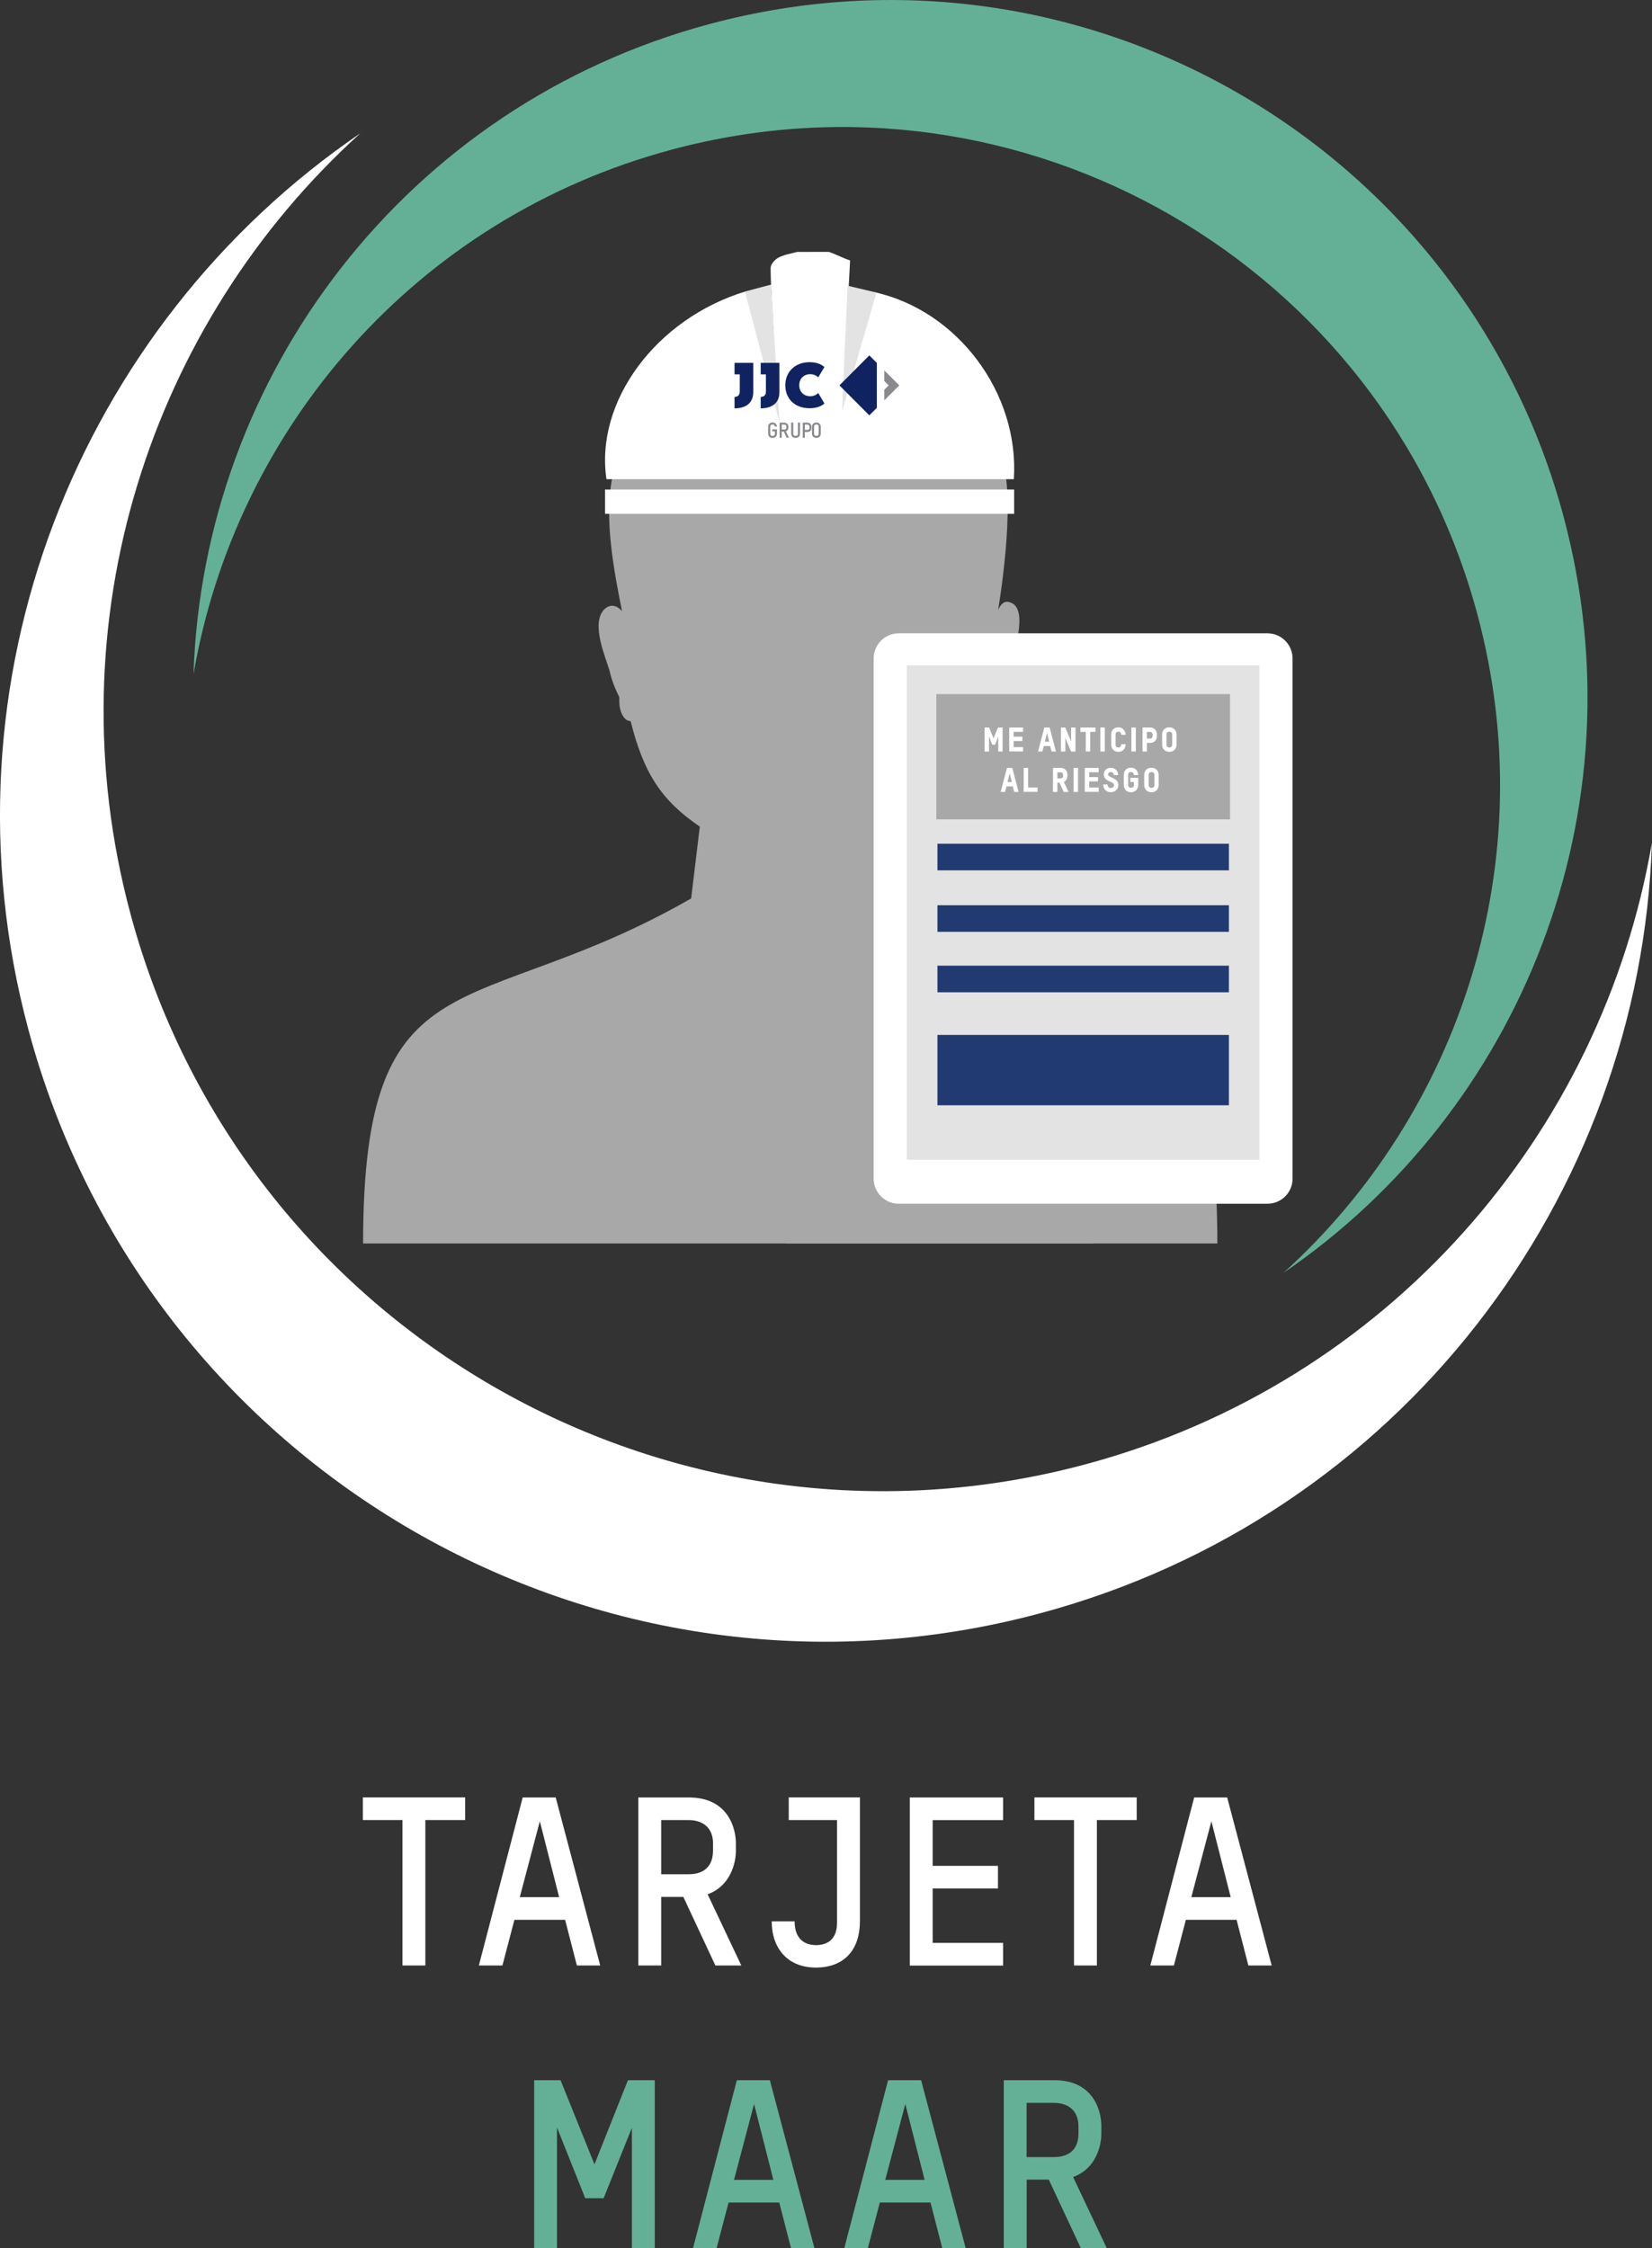 <!-- Generator: Adobe Illustrator 23.0.0, SVG Export Plug-In  -->
<svg version="1.1" xmlns="http://www.w3.org/2000/svg" xmlns:xlink="http://www.w3.org/1999/xlink" x="0px" y="0px"
	 width="221.62px" height="301.61px" viewBox="0 0 221.62 301.61" style="enable-background:new 0 0 221.62 301.61;"
	 xml:space="preserve">
<rect x="0" y="0" width="221.62" height="301.61" fill="#333333" stroke="none"/>
<style type="text/css">
	.st0{fill:#FFFFFF;}
	.st1{fill:#64B097;}
	.st2{fill-rule:evenodd;clip-rule:evenodd;fill:#64B097;}
	.st3{fill-rule:evenodd;clip-rule:evenodd;fill:#A8A8A8;}
	.st4{fill-rule:evenodd;clip-rule:evenodd;fill:#FFFFFF;}
	.st5{clip-path:url(#SVGID_2_);fill-rule:evenodd;clip-rule:evenodd;fill:#A8A8A8;}
	.st6{fill:#E3E3E3;}
	.st7{fill:#A8A8A8;}
	.st8{fill:#213B72;}
	.st9{fill:#102360;}
	.st10{fill:#88898C;}
	.st11{clip-path:url(#SVGID_4_);fill-rule:evenodd;clip-rule:evenodd;fill:#A8A8A8;}
</style>
<defs>
</defs>
<g>
	<path class="st0" d="M57.06,244.17v19.51h-3.07v-19.51h-5.31v-3.04H62.4v3.04H57.06z"/>
	<path class="st0" d="M77.39,263.68l-1.58-6.13h-6.8l-1.61,6.13h-3.16l5.88-22.54h4.43l5.97,22.54H77.39z M72.42,244.33l-2.69,10.18
		h5.28L72.42,244.33z"/>
	<path class="st0" d="M95.97,263.68l-4.3-9.2H88.7v9.2h-3.07v-22.54h6.8c5.25,0,6.29,4.14,6.29,6.13v1.04
		c0,1.64-0.73,4.71-3.79,5.82l4.52,9.55H95.97z M95.66,247.36c0-2.75-2.12-3.19-3.29-3.19H88.7v7.27h3.73
		c1.17,0,3.22-0.41,3.22-3.16V247.36z"/>
	<path class="st0" d="M109.44,263.96c-3.73,0-5.91-2.53-5.91-6.2h3.07c0,2.66,1.68,3.19,2.88,3.19c1.23,0,2.81-0.54,2.81-3v-13.78
		h-6.48v-3.04h9.55v16.63C115.35,261.65,113.2,263.96,109.44,263.96z"/>
	<path class="st0" d="M122.05,263.68v-22.54h12.52v3.04h-9.45v6.13h8.76v3.04h-8.76v7.3h9.45v3.04H122.05z"/>
	<path class="st0" d="M147.15,244.17v19.51h-3.07v-19.51h-5.31v-3.04h13.72v3.04H147.15z"/>
	<path class="st0" d="M167.47,263.68l-1.58-6.13h-6.8l-1.61,6.13h-3.16l5.88-22.54h4.43l5.97,22.54H167.47z M162.51,244.33
		l-2.69,10.18h5.28L162.51,244.33z"/>
	<path class="st1" d="M71.66,301.61v-22.54h3.54l4.55,11.29l4.49-11.29h3.6v22.54h-3.07v-16.16l-3.79,9.45h-2.47l-3.79-9.49v16.19
		H71.66z"/>
	<path class="st1" d="M106.12,301.61l-1.58-6.13h-6.8l-1.61,6.13h-3.16l5.88-22.54h4.43l5.98,22.54H106.12z M101.16,282.26
		l-2.69,10.18h5.28L101.16,282.26z"/>
	<path class="st1" d="M126.41,301.61l-1.58-6.13h-6.8l-1.61,6.13h-3.16l5.88-22.54h4.43l5.98,22.54H126.41z M121.45,282.26
		l-2.69,10.18h5.28L121.45,282.26z"/>
	<path class="st1" d="M145,301.61l-4.3-9.2h-2.97v9.2h-3.07v-22.54h6.8c5.25,0,6.29,4.14,6.29,6.13v1.04c0,1.64-0.73,4.71-3.79,5.82
		l4.52,9.55H145z M144.68,285.3c0-2.75-2.12-3.19-3.29-3.19h-3.67v7.27h3.73c1.17,0,3.23-0.41,3.23-3.16V285.3z"/>
</g>
<g>
	<path class="st2" d="M172.18,170.76c31.88-21.77,48.14-62.03,37.58-101.44C196.39,19.44,145.12-10.15,95.24,3.21
		C54.48,14.13,27.26,50.36,25.96,90.45c5.64-32.91,29.8-61.18,64.17-70.38c47.08-12.62,95.47,15.32,108.08,62.4
		C207.07,115.54,195.92,149.26,172.18,170.76L172.18,170.76z"/>
	<g>
		<g>
			<g>
				<path class="st3" d="M146.75,166.82L146.75,166.82h-37.41h-0.56H48.71c0-39.49,14.74-29.47,44.01-46.29l1.16-9.64
					c-5.28-3.57-7.58-7.36-9.28-14.15l0,0c-0.94,0-1.52-1.33-1.52-2.65c0-0.2,0-0.57,0-0.57c-0.37-0.76-0.94-1.89-1.32-3.59
					c-0.58-1.89-2.46-6.22-0.76-8.12c1.31-1.33,2.45,0.19,2.45,0.19C81.19,70.84,78.43,54.7,94.5,55.63
					c18.56,1.07,35.62-9.16,39.97,6.14c1.89,5.87-0.57,20.03-0.57,20.03c0.57-1.13,1.13-1.33,2.08-0.76
					c1.89,1.52-0.19,7.19-0.76,8.88v0.18l-1.87,0.39v2.46c0,0.18,0,1.7-0.58,3.57c-0.18,0.21-0.18,0.21-0.39,0.21
					c-0.37,1.13-0.55,2.45-0.94,3.59c-1.69,3.58-5.09,7.36-11.71,8.87l-2.07,0.56l-0.18,2.28c0.04,2.86-0.39,10.02,3.78,22.1
					C124.64,143.96,131.83,157,146.75,166.82L146.75,166.82z"/>
			</g>
		</g>
	</g>
	<path class="st4" d="M48.34,17.88C10.55,43.68-8.71,91.39,3.8,138.09c15.84,59.12,76.6,94.2,135.71,78.35
		c48.31-12.94,80.55-55.87,82.1-103.39c-6.69,39-35.31,72.5-76.04,83.41c-55.79,14.95-113.14-18.15-128.09-73.95
		C6.99,83.33,20.2,43.37,48.34,17.88L48.34,17.88z"/>
	<path class="st0" d="M111.19,33.79c1.11,0.38,1.71,0.76,2.85,1.15c-0.32,6.17-0.64,12.26-0.95,18.34c0.1,0.03,0.2,0.06,0.29,0.09
		c1.29-4.73,2.58-9.46,3.87-14.19c11.22,2.46,19.52,13.58,18.76,25.11c-18.22,0-36.44,0-54.65,0c-1.56-10.41,6.62-21.53,18.67-25.2
		c1.3,4.79,0.96,3.55,2.26,8.34c0.09-0.01,1.83,6.02,1.92,6.01c-0.17-3.44-0.34-6.89-0.51-10.33c-0.12-2.39-0.31-4.77-0.32-7.16
		c0-0.48,0.57-1.14,1.05-1.39c0.75-0.4,1.65-0.52,2.48-0.76C108.17,33.79,109.93,33.79,111.19,33.79z"/>
	<rect x="81.17" y="65.67" class="st0" width="54.88" height="3.26"/>
	<g>
		<defs>
			<rect id="SVGID_1_" x="105.39" y="113.9" width="59.63" height="52.92"/>
		</defs>
		<clipPath id="SVGID_2_">
			<use xlink:href="#SVGID_1_"  style="overflow:visible;"/>
		</clipPath>
		<path class="st5" d="M59.85,166.82L59.85,166.82h39.47h0.59h63.4c0-40.44-15.56-30.18-46.44-47.41v-6.98
			c5.57-3.66,6.77-10.43,8.56-17.39l0,0c1,0,1.6-1.36,1.6-2.72c0-0.21,0-0.59,0-0.59c0.39-0.78,1-1.93,1.39-3.68
			c0.61-1.94,2.6-6.37,0.8-8.31c-1.39-1.37-2.58,0.19-2.58,0.19c2.39-11.42,5.38-26.5-10.98-30.96c0-9.86-38.27-5.43-42.86,10.25
			c-2,6.01,0.6,20.52,0.6,20.52c-0.6-1.16-1.19-1.37-2.19-0.78c-1.99,1.56,0.2,7.36,0.8,9.09v0.19l1.97,0.4v2.52
			c0,0.19,0,1.74,0.61,3.66c0.19,0.21,0.19,0.21,0.41,0.21c0.39,1.15,0.58,2.51,1,3.68c1.78,3.66,5.37,7.53,12.35,9.09l2.19,0.57
			l0.19,2.33c0,0.38,0.41,10.26-3.99,22.63C83.18,143.41,75.6,156.76,59.85,166.82L59.85,166.82z"/>
	</g>
	<path class="st4" d="M170.02,161.49h-49.44c-1.87,0-3.38-1.51-3.38-3.38V88.34c0-1.87,1.51-3.38,3.38-3.38h49.44
		c1.87,0,3.38,1.51,3.38,3.38v69.77C173.41,159.98,171.89,161.49,170.02,161.49z"/>
	<g>
		<rect x="121.65" y="89.27" class="st6" width="47.3" height="66.31"/>
		<rect x="125.61" y="93.12" class="st7" width="39.4" height="16.8"/>
		<rect x="125.76" y="113.19" class="st8" width="39.1" height="3.57"/>
		<rect x="125.76" y="121.44" class="st8" width="39.1" height="3.57"/>
		<rect x="125.76" y="129.55" class="st8" width="39.1" height="3.57"/>
		<rect x="125.76" y="138.84" class="st8" width="39.1" height="9.44"/>
	</g>
	<polygon class="st6" points="103.44,38.18 99.94,39.11 104.57,56.68 	"/>
	<polygon class="st6" points="113.7,38.33 117.58,39.25 112.97,55.19 	"/>
	<g>
		<g>
			<path class="st0" d="M132.08,100.82V97.6h0.61l0.6,1.45l0.59-1.45h0.62v3.22h-0.58v-2l-0.43,1.09h-0.37l-0.44-1.1v2.01H132.08z"
				/>
			<path class="st0" d="M135.39,100.82V97.6h1.86v0.58h-1.27v0.65h1.18v0.58h-1.18v0.82h1.27v0.58H135.39z"/>
			<path class="st0" d="M140.03,100.08l-0.19,0.74h-0.59l0.85-3.22h0.71l0.85,3.22h-0.59l-0.19-0.74H140.03z M140.46,98.34
				l-0.29,1.16h0.58L140.46,98.34z"/>
			<path class="st0" d="M143.69,100.82L142.92,99v1.82h-0.59V97.6h0.58l0.78,1.86V97.6h0.59v3.22H143.69z"/>
			<path class="st0" d="M146.25,98.19v2.63h-0.59v-2.63h-0.72V97.6h2.02v0.58H146.25z"/>
			<path class="st0" d="M148.21,97.6v3.22h-0.59V97.6H148.21z"/>
			<path class="st0" d="M150.04,100.86c-0.76,0-0.97-0.63-0.97-0.94v-1.43c0-0.3,0.19-0.91,0.97-0.91c0.74,0,0.97,0.67,0.97,1h-0.59
				c0-0.37-0.26-0.42-0.38-0.42c-0.13,0-0.38,0.04-0.38,0.34v1.42c0,0.3,0.26,0.36,0.38,0.36c0.14,0,0.38-0.07,0.38-0.44h0.59
				C151.01,100.24,150.79,100.86,150.04,100.86z"/>
			<path class="st0" d="M152.37,97.6v3.22h-0.59V97.6H152.37z"/>
			<path class="st0" d="M154.29,99.66h-0.43v1.16h-0.59V97.6h1c0.78,0,0.93,0.62,0.93,0.92v0.21
				C155.2,99.04,155.05,99.66,154.29,99.66z M154.62,98.53c0-0.3-0.23-0.34-0.36-0.34h-0.4v0.89h0.41c0.13,0,0.35-0.04,0.35-0.35
				V98.53z"/>
			<path class="st0" d="M156.87,100.86c-0.76,0-0.97-0.63-0.97-0.94v-1.43c0-0.3,0.19-0.91,0.97-0.91c0.74,0,0.97,0.61,0.97,0.92
				v1.43C157.84,100.24,157.63,100.86,156.87,100.86z M157.25,98.5c0-0.3-0.26-0.34-0.38-0.34c-0.13,0-0.38,0.04-0.38,0.34v1.42
				c0,0.3,0.26,0.36,0.38,0.36c0.12,0,0.38-0.05,0.38-0.36V98.5z"/>
			<path class="st0" d="M135.02,105.5l-0.19,0.74h-0.59l0.85-3.22h0.71l0.85,3.22h-0.59l-0.19-0.74H135.02z M135.45,103.76
				l-0.29,1.16h0.58L135.45,103.76z"/>
			<path class="st0" d="M137.33,106.24v-3.22h0.59v2.63h1.27v0.58H137.33z"/>
			<path class="st0" d="M142.7,106.24l-0.57-1.24h-0.28v1.24h-0.59v-3.22h1.01c0.78,0,0.93,0.62,0.93,0.91v0.14
				c0,0.23-0.09,0.65-0.48,0.84l0.63,1.33H142.7z M142.62,103.95c0-0.3-0.23-0.34-0.35-0.34h-0.42v0.81h0.43
				c0.13,0,0.34-0.04,0.34-0.34V103.95z"/>
			<path class="st0" d="M144.62,103.02v3.22h-0.59v-3.22H144.62z"/>
			<path class="st0" d="M145.53,106.24v-3.22h1.86v0.58h-1.27v0.65h1.18v0.58h-1.18v0.82h1.27v0.58H145.53z"/>
			<path class="st0" d="M149,106.28c-0.61,0-1-0.46-1-1.04h0.59c0,0.3,0.17,0.47,0.42,0.47c0.27,0,0.44-0.14,0.44-0.36
				c0-0.18-0.09-0.25-0.22-0.33c-0.24-0.14-0.38-0.19-0.65-0.33c-0.29-0.15-0.5-0.4-0.5-0.81c0-0.51,0.39-0.88,0.94-0.88
				c0.58,0,0.98,0.42,0.98,0.99h-0.59c0-0.27-0.17-0.42-0.39-0.42c-0.2,0-0.36,0.13-0.36,0.31c0,0.13,0.05,0.22,0.18,0.28
				c0.25,0.13,0.53,0.26,0.67,0.33c0.34,0.19,0.52,0.46,0.52,0.85C150.03,105.89,149.57,106.28,149,106.28z"/>
			<path class="st0" d="M151.72,106.28c-0.75,0-0.96-0.62-0.96-0.94v-1.44c0-0.3,0.19-0.91,0.97-0.91c0.75,0,0.97,0.64,0.97,1h-0.59
				c0-0.36-0.26-0.42-0.38-0.42c-0.13,0-0.38,0.04-0.38,0.33v1.44c0,0.3,0.26,0.34,0.38,0.34c0.12,0,0.38-0.04,0.38-0.34v-0.43
				h-0.47v-0.57h1.06v1C152.69,105.66,152.48,106.28,151.72,106.28z"/>
			<path class="st0" d="M154.47,106.28c-0.76,0-0.97-0.63-0.97-0.94v-1.43c0-0.3,0.19-0.91,0.97-0.91c0.74,0,0.97,0.61,0.97,0.92
				v1.43C155.44,105.66,155.24,106.28,154.47,106.28z M154.86,103.92c0-0.3-0.26-0.34-0.38-0.34c-0.13,0-0.38,0.04-0.38,0.34v1.42
				c0,0.3,0.26,0.36,0.38,0.36c0.12,0,0.38-0.05,0.38-0.36V103.92z"/>
		</g>
	</g>
</g>
<g>
	<polygon class="st9" points="117.63,48.69 116.62,47.68 112.61,51.7 116.62,55.72 117.63,54.71 	"/>
	<polygon class="st10" points="118.63,49.69 118.63,51.11 119.22,51.7 118.63,52.29 118.63,53.71 120.64,51.7 	"/>
	<path class="st9" d="M108.6,48.59c0.76,0,1.5,0.19,2,0.65l-0.83,1.38c-0.25-0.23-0.6-0.42-1.08-0.42c-0.83,0-1.47,0.57-1.47,1.48
		c0,0.9,0.64,1.48,1.47,1.48c0.48,0,0.83-0.19,1.08-0.43l0.83,1.4c-0.5,0.46-1.25,0.64-2,0.64c-1.97,0-3.25-1.27-3.25-3.08
		C105.35,49.91,106.63,48.59,108.6,48.59"/>
	<path class="st9" d="M98.54,48.69v1.53h0.7v2.33c0,0.47-0.29,0.7-0.7,0.7v1.53c0.01,0,0.02,0,0.03,0c1.39,0,2.48-0.63,2.48-2.18
		v-3.92H98.54z"/>
	<path class="st9" d="M102.05,48.69v1.53h0.7v2.33c0,0.47-0.29,0.7-0.7,0.7v1.53c0.01,0,0.02,0,0.03,0c1.39,0,2.48-0.63,2.48-2.18
		v-3.92H102.05z"/>
	<g>
		<g>
			<path class="st10" d="M103.63,58.75c-0.46,0-0.58-0.38-0.58-0.56v-0.96c0-0.18,0.12-0.55,0.59-0.55c0.45,0,0.59,0.35,0.59,0.55
				h-0.28c0-0.24-0.21-0.28-0.31-0.28c-0.1,0-0.31,0.04-0.31,0.29v0.96c0,0.25,0.21,0.29,0.31,0.29c0.1,0,0.31-0.05,0.31-0.29v-0.34
				h-0.35v-0.27h0.63v0.61C104.23,58.38,104.1,58.75,103.63,58.75z"/>
			<path class="st10" d="M105.53,58.73l-0.39-0.83h-0.27v0.83h-0.28v-2.03h0.61c0.47,0,0.57,0.37,0.57,0.55v0.09
				c0,0.15-0.07,0.43-0.34,0.52l0.41,0.86H105.53z M105.5,57.25c0-0.25-0.19-0.29-0.3-0.29h-0.33v0.66h0.34
				c0.11,0,0.29-0.04,0.29-0.29V57.25z"/>
			<path class="st10" d="M106.73,58.75c-0.47,0-0.59-0.37-0.59-0.56v-1.5h0.28v1.5c0,0.25,0.21,0.29,0.31,0.29
				c0.1,0,0.31-0.04,0.31-0.29v-1.5h0.28v1.5C107.32,58.39,107.2,58.75,106.73,58.75z"/>
			<path class="st10" d="M108.32,57.95h-0.35v0.78h-0.28v-2.03h0.61c0.47,0,0.56,0.38,0.56,0.56v0.14
				C108.87,57.58,108.78,57.95,108.32,57.95z M108.59,57.25c0-0.25-0.19-0.29-0.29-0.29h-0.33v0.71h0.34c0.11,0,0.29-0.04,0.29-0.29
				V57.25z"/>
		</g>
	</g>
	<g>
		<g>
			<path class="st10" d="M109.52,58.75c-0.46,0-0.59-0.38-0.59-0.56v-0.96c0-0.18,0.12-0.55,0.59-0.55c0.45,0,0.59,0.37,0.59,0.55
				v0.96C110.11,58.38,109.99,58.75,109.52,58.75z M109.83,57.23c0-0.25-0.21-0.29-0.31-0.29c-0.1,0-0.31,0.04-0.31,0.29v0.96
				c0,0.25,0.21,0.29,0.31,0.29c0.1,0,0.31-0.04,0.31-0.29V57.23z"/>
		</g>
	</g>
</g>
</svg>